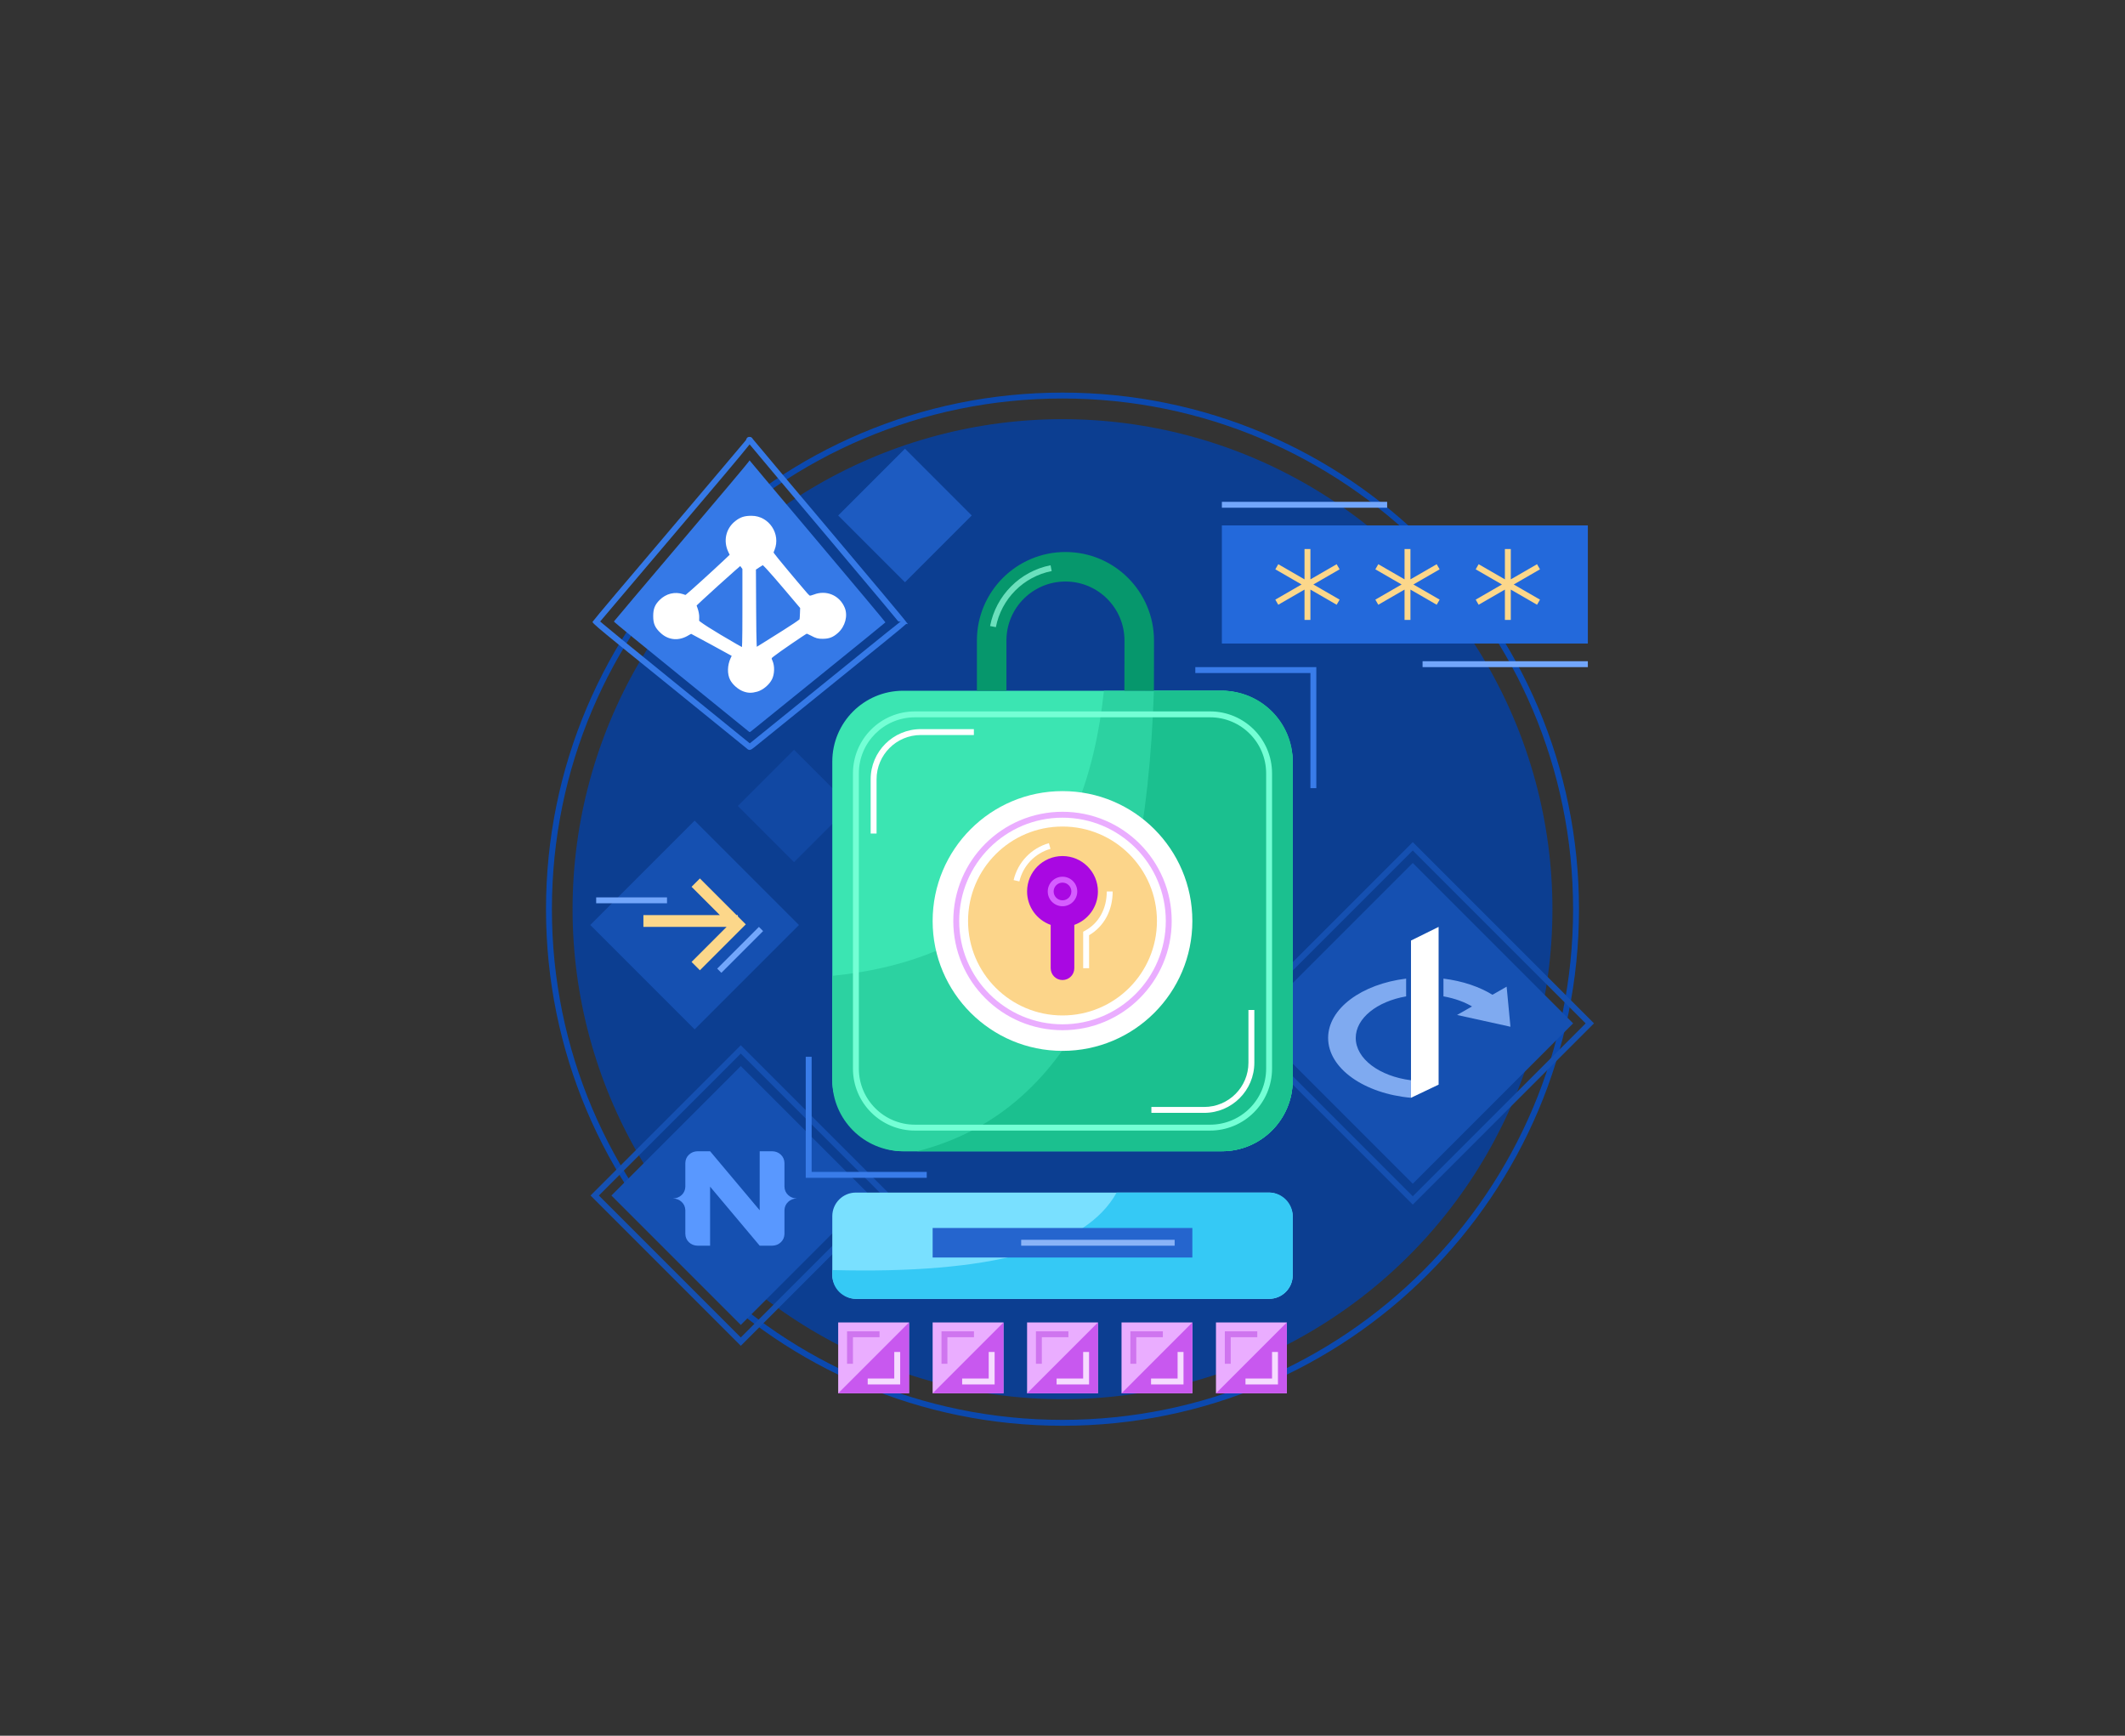 <?xml version="1.0" encoding="UTF-8" standalone="no"?>
<svg width="360px" height="294px" viewBox="0 0 360 294" version="1.1" xmlns="http://www.w3.org/2000/svg" xmlns:xlink="http://www.w3.org/1999/xlink">
    <rect x="0" y="0" width="360" height="294" fill="#333333" stroke="none"/>
    <!-- Generator: Sketch 50.2 (55047) - http://www.bohemiancoding.com/sketch -->
    <title>7_1_nativescript_enterprise_auth</title>
    <desc>Created with Sketch.</desc>
    <defs></defs>
    <g id="illustrations" stroke="none" stroke-width="1" fill="none" fill-rule="evenodd">
        <g id="nativescript_enterprise_auth">
            <g id="nativescript_enterprise_auth_image" transform="translate(92, 66)">
                <g id="circle_bg">
                    <circle id="circle_2" fill="#0C3E91" cx="88" cy="88" r="83"></circle>
                    <path d="M88,175.5 C39.675,175.5 0.5,136.325 0.5,88 C0.5,39.675 39.675,0.5 88,0.5 C136.325,0.5 175.5,39.675 175.5,88 C175.5,136.325 136.325,175.5 88,175.5 Z M88,174.5 C135.773,174.5 174.5,135.773 174.5,88 C174.5,40.227 135.773,1.5 88,1.5 C40.227,1.5 1.5,40.227 1.5,88 C1.5,135.773 40.227,174.5 88,174.5 Z" id="circle_1" fill="#0B49AF" fill-rule="nonzero"></path>
                    <rect id="rectangle" fill="#1550B1" transform="translate(25.678, 90.678) rotate(-315) translate(-25.678, -90.678) " x="13.178" y="78.178" width="25" height="25"></rect>
                    <rect id="rectangle" fill="#1D5BC1" transform="translate(61.314, 21.314) rotate(-315) translate(-61.314, -21.314) " x="53.314" y="13.314" width="16" height="16"></rect>
                    <rect id="rectangle" fill="#1148A3" transform="translate(42.517, 70.517) rotate(-315) translate(-42.517, -70.517) " x="35.787" y="63.787" width="13.458" height="13.458"></rect>
                    <path d="M126.629,128.049 L168.049,128.049 L168.049,86.629 L126.629,86.629 L126.629,128.049 Z M169.049,85.629 L169.049,129.049 L125.629,129.049 L125.629,85.629 L169.049,85.629 Z" id="rectangle" fill="#1550B1" fill-rule="nonzero" transform="translate(147.339, 107.339) rotate(-315) translate(-147.339, -107.339) "></path>
                    <rect id="rectangle" fill="#1550B1" transform="translate(147.339, 107.339) rotate(-315) translate(-147.339, -107.339) " x="128.129" y="88.129" width="38.42" height="38.42"></rect>
                    <path d="M16.5,119.5 L16.5,153.5 L50.5,153.5 L50.5,119.5 L16.5,119.5 Z M51.5,118.5 L51.5,154.5 L15.5,154.5 L15.5,118.5 L51.5,118.5 Z" id="rectangle" fill="#1550B1" fill-rule="nonzero" transform="translate(33.5, 136.5) rotate(-315) translate(-33.5, -136.5) "></path>
                    <rect id="rectangle" fill="#1550B1" transform="translate(33.5, 136.5) rotate(-315) translate(-33.5, -136.5) " x="18" y="121" width="31" height="31"></rect>
                </g>
                <g id="logo" transform="translate(8, 8)" fill-rule="nonzero">
                    <path d="M14.312,16.355 C10.966,20.292 7.711,24.132 5.196,27.108 C3.842,28.711 1.869,31.06 1.518,31.457 C1.699,31.292 1.691,31.298 1.403,31.029 C1.44,31.064 1.5,31.117 1.58,31.187 C1.744,31.329 1.991,31.538 2.316,31.81 C2.95,32.34 3.877,33.105 5.058,34.073 C7.356,35.956 10.551,38.553 14.12,41.44 C20.89,46.917 26.058,51.108 27.024,51.908 C27.063,51.878 27.11,51.84 27.166,51.795 C27.415,51.586 32.607,47.388 40.158,41.288 C43.321,38.733 51.056,32.444 52.343,31.462 C52.177,31.257 51.934,30.961 51.617,30.578 C50.975,29.801 50.039,28.678 48.866,27.277 C46.479,24.424 43.241,20.573 39.785,16.478 C33.568,9.112 28.183,2.709 26.994,1.271 C25.732,2.874 21.141,8.319 14.312,16.355 Z M52.526,31.334 L52.585,31.214 C52.385,31.512 51.89,30.877 52.346,31.46 C52.466,31.369 52.529,31.324 52.526,31.334 Z M1.518,31.457 C1.481,31.5 1.462,31.52 1.464,31.515 C1.516,31.384 1.589,31.347 1.631,31.326 L1.518,31.457 Z M27.317,0.859 C27.331,0.835 27.34,0.811 27.346,0.788 C27.344,0.796 27.335,0.812 27.32,0.836 L27.317,0.859 Z M40.786,42.066 C33.272,48.136 28.049,52.36 27.801,52.567 C27.153,53.093 26.908,53.177 26.481,52.754 C26.406,52.68 20.469,47.862 13.491,42.218 C-1.351,30.21 0.35,31.604 0.536,31.141 C0.601,30.979 5.938,24.664 13.55,15.707 C19.398,8.826 26.381,0.526 26.376,0.543 C26.454,0.235 26.617,0 26.972,0 C27.274,0 27.374,0.105 27.59,0.426 C27.642,0.509 34.053,8.136 40.549,15.833 C44.006,19.929 47.245,23.781 49.633,26.635 C50.807,28.038 51.744,29.162 52.388,29.941 C52.716,30.338 52.967,30.643 53.136,30.852 C53.223,30.96 53.289,31.042 53.333,31.1 C54.189,32.205 53.642,31.435 53.415,31.772 C52.847,32.31 49.6,34.946 40.786,42.066 Z" id="bg_stroke" fill="#3579E7"></path>
                    <path d="M26.975,4 C27.025,4 27.074,4.061 27.147,4.171 C27.209,4.268 32.381,10.425 38.647,17.849 C44.913,25.273 50.024,31.381 50,31.417 C49.988,31.454 44.999,35.513 38.918,40.426 C32.836,45.339 27.663,49.52 27.43,49.715 C27.025,50.045 27,50.057 26.853,49.911 C26.767,49.825 21.582,45.619 15.328,40.56 C9.074,35.501 3.976,31.332 4,31.271 C4.025,31.21 9.16,25.127 15.439,17.739 C21.717,10.351 26.853,4.244 26.877,4.146 C26.902,4.049 26.939,4 26.975,4 Z" id="bg" fill="#3579E7"></path>
                    <path d="M26.12,42.589 C25.408,42.333 24.55,41.601 24.194,40.918 C23.752,40.076 23.789,38.759 24.28,37.709 C24.66,36.929 24.66,36.904 24.415,36.721 C24.28,36.624 22.648,35.721 20.808,34.733 C18.968,33.745 17.361,32.879 17.251,32.818 C17.104,32.732 16.858,32.818 16.417,33.098 C14.982,34.001 13.485,33.903 12.307,32.818 C11.461,32.037 11.216,31.488 11.216,30.366 C11.216,29.28 11.436,28.719 12.136,28.024 C13.08,27.084 14.344,26.767 15.558,27.17 C16.221,27.389 16.233,27.389 16.65,27.072 C17.141,26.706 21.078,23.132 22.98,21.339 L24.292,20.094 L23.9,19.277 C23.102,17.63 23.507,15.8 24.905,14.702 C25.666,14.105 26.23,13.922 27.322,13.922 C29.873,13.922 31.652,16.581 30.695,18.96 C30.438,19.618 30.438,19.631 30.683,20.033 C30.892,20.387 34.437,24.644 36.313,26.816 C36.645,27.194 37.013,27.499 37.135,27.499 C37.258,27.499 37.675,27.377 38.068,27.231 C39.895,26.511 41.821,27.316 42.582,29.121 C43.072,30.28 42.643,31.842 41.6,32.781 C40.864,33.44 40.325,33.647 39.343,33.647 C38.656,33.647 38.399,33.574 37.675,33.184 C37.135,32.891 36.718,32.744 36.547,32.793 C36.252,32.866 31.726,35.953 30.72,36.758 C30.107,37.258 30.057,37.441 30.376,38.185 C30.683,38.917 30.646,40.064 30.303,40.784 C29.923,41.577 28.978,42.369 28.156,42.613 C27.322,42.845 26.819,42.845 26.12,42.589 Z M26.328,29.146 L26.328,22.192 L25.936,21.656 C25.715,21.363 25.506,21.119 25.47,21.119 C25.31,21.119 17.386,28.28 17.386,28.426 C17.386,28.463 17.509,28.829 17.656,29.219 C17.803,29.622 17.913,30.195 17.901,30.524 C17.889,30.854 17.889,31.22 17.889,31.342 C17.901,31.622 20.551,33.306 24.525,35.587 C25.617,36.221 25.997,36.38 26.132,36.27 C26.292,36.136 26.328,34.782 26.328,29.146 Z M29.689,35.294 C34.94,32.013 35.921,31.354 35.982,31.11 C36.019,30.963 36.068,30.39 36.08,29.817 L36.117,28.792 L33.443,25.633 C30.573,22.253 29.518,21.107 29.272,21.107 C29.186,21.107 28.757,21.351 28.316,21.643 L27.506,22.18 L27.543,29.121 C27.58,35.343 27.629,36.392 27.862,36.392 C27.886,36.404 28.72,35.904 29.689,35.294 Z M26.12,42.589 C25.408,42.333 24.55,41.601 24.194,40.918 C23.752,40.076 23.789,38.759 24.28,37.709 C24.66,36.929 24.66,36.904 24.415,36.721 C24.28,36.624 22.648,35.721 20.808,34.733 C18.968,33.745 17.361,32.879 17.251,32.818 C17.104,32.732 16.858,32.818 16.417,33.098 C14.982,34.001 13.485,33.903 12.307,32.818 C11.461,32.037 11.216,31.488 11.216,30.366 C11.216,29.28 11.436,28.719 12.136,28.024 C13.08,27.084 14.344,26.767 15.558,27.17 C16.221,27.389 16.233,27.389 16.65,27.072 C17.141,26.706 21.078,23.132 22.98,21.339 L24.292,20.094 L23.9,19.277 C23.102,17.63 23.507,15.8 24.905,14.702 C25.666,14.105 26.23,13.922 27.322,13.922 C29.873,13.922 31.652,16.581 30.695,18.96 C30.438,19.618 30.438,19.631 30.683,20.033 C30.892,20.387 34.437,24.644 36.313,26.816 C36.645,27.194 37.013,27.499 37.135,27.499 C37.258,27.499 37.675,27.377 38.068,27.231 C39.895,26.511 41.821,27.316 42.582,29.121 C43.072,30.28 42.643,31.842 41.6,32.781 C40.864,33.44 40.325,33.647 39.343,33.647 C38.656,33.647 38.399,33.574 37.675,33.184 C37.135,32.891 36.718,32.744 36.547,32.793 C36.252,32.866 31.726,35.953 30.72,36.758 C30.107,37.258 30.057,37.441 30.376,38.185 C30.683,38.917 30.646,40.064 30.303,40.784 C29.923,41.577 28.978,42.369 28.156,42.613 C27.322,42.845 26.819,42.845 26.12,42.589 Z M26.328,29.146 L26.328,22.192 L25.936,21.656 C25.715,21.363 25.506,21.119 25.47,21.119 C25.31,21.119 17.386,28.28 17.386,28.426 C17.386,28.463 17.509,28.829 17.656,29.219 C17.803,29.622 17.913,30.195 17.901,30.524 C17.889,30.854 17.889,31.22 17.889,31.342 C17.901,31.622 20.551,33.306 24.525,35.587 C25.617,36.221 25.997,36.38 26.132,36.27 C26.292,36.136 26.328,34.782 26.328,29.146 Z M29.689,35.294 C34.94,32.013 35.921,31.354 35.982,31.11 C36.019,30.963 36.068,30.39 36.08,29.817 L36.117,28.792 L33.443,25.633 C30.573,22.253 29.518,21.107 29.272,21.107 C29.186,21.107 28.757,21.351 28.316,21.643 L27.506,22.18 L27.543,29.121 C27.58,35.343 27.629,36.392 27.862,36.392 C27.886,36.404 28.72,35.904 29.689,35.294 Z" id="path923" fill="#FFFFFF"></path>
                    <path d="M26.308,42.066 C26.888,42.278 27.272,42.282 27.998,42.08 C28.677,41.879 29.493,41.187 29.801,40.544 C30.078,39.963 30.107,38.982 29.865,38.404 C29.45,37.436 29.56,36.986 30.372,36.324 C31.471,35.444 36.009,32.354 36.395,32.258 C36.764,32.153 37.259,32.325 37.939,32.694 C38.588,33.044 38.756,33.091 39.343,33.091 C40.187,33.091 40.595,32.935 41.228,32.368 C42.107,31.577 42.462,30.263 42.069,29.337 C41.427,27.811 39.819,27.138 38.262,27.752 C37.793,27.926 37.349,28.055 37.135,28.055 C36.776,28.055 36.349,27.7 35.893,27.179 C33.884,24.856 30.431,20.701 30.208,20.323 C29.86,19.751 29.862,19.563 30.179,18.752 C30.99,16.737 29.478,14.478 27.322,14.478 C26.352,14.478 25.909,14.621 25.249,15.14 C24.057,16.075 23.716,17.622 24.401,19.036 L24.793,19.853 C24.898,20.071 24.85,20.332 24.675,20.498 L23.361,21.743 C21.376,23.615 17.484,27.144 16.986,27.515 C16.41,27.953 16.208,27.971 15.383,27.697 C14.372,27.362 13.327,27.623 12.528,28.418 C11.936,29.006 11.772,29.425 11.772,30.366 C11.772,31.331 11.951,31.732 12.684,32.409 C13.671,33.319 14.891,33.401 16.119,32.629 C16.743,32.232 17.126,32.102 17.52,32.331 C17.651,32.404 19.449,33.372 21.071,34.243 C22.894,35.222 24.567,36.145 24.747,36.276 C25.304,36.691 25.27,36.947 24.783,37.945 C24.362,38.846 24.331,39.982 24.687,40.661 C24.973,41.211 25.718,41.853 26.308,42.066 Z M23.702,41.176 C23.174,40.172 23.215,38.673 23.78,37.466 C23.861,37.299 23.918,37.178 23.958,37.093 C23.509,36.833 22.022,36.016 20.545,35.223 C19.103,34.449 17.533,33.603 17.087,33.361 C17.003,33.395 16.879,33.463 16.713,33.569 C15.067,34.604 13.295,34.484 11.93,33.226 C10.97,32.341 10.66,31.644 10.66,30.366 C10.66,29.136 10.936,28.432 11.744,27.629 C12.836,26.543 14.318,26.173 15.733,26.642 C16.235,26.808 16.057,26.824 16.317,26.626 C16.769,26.29 20.654,22.768 22.597,20.935 L23.615,19.97 L23.399,19.519 C22.489,17.64 22.955,15.527 24.562,14.265 C25.424,13.587 26.11,13.366 27.322,13.366 C30.268,13.366 32.315,16.424 31.213,19.162 C31.013,19.673 31.015,19.51 31.162,19.751 C31.336,20.046 34.815,24.232 36.732,26.449 C36.874,26.612 37.028,26.764 37.158,26.871 C37.163,26.943 37.541,26.833 37.864,26.713 C39.973,25.883 42.217,26.822 43.094,28.905 C43.679,30.286 43.189,32.098 41.971,33.195 C41.133,33.945 40.462,34.203 39.343,34.203 C38.562,34.203 38.215,34.107 37.41,33.672 C37.004,33.452 36.67,33.336 36.681,33.333 C36.504,33.377 32.01,36.437 31.071,37.189 C30.648,37.534 30.668,37.453 30.889,37.97 C31.256,38.846 31.217,40.158 30.804,41.024 C30.359,41.952 29.294,42.856 28.305,43.149 C27.356,43.413 26.737,43.407 25.93,43.112 C25.079,42.805 24.117,41.974 23.702,41.176 Z M17.115,33.348 C17.12,33.348 17.122,33.348 17.123,33.347 C17.122,33.347 17.12,33.348 17.115,33.348 Z M17.01,33.319 C16.993,33.31 16.98,33.303 16.972,33.299 C16.989,33.309 17.005,33.316 17.019,33.323 L17.01,33.319 Z M26.483,36.701 C26.044,37.059 25.705,36.915 24.248,36.069 C19.471,33.327 17.36,31.979 17.333,31.342 C17.333,31.085 17.334,30.875 17.341,30.639 C17.343,30.571 17.343,30.571 17.345,30.504 C17.355,30.257 17.259,29.754 17.135,29.415 C16.94,28.897 16.83,28.572 16.83,28.426 C16.83,27.96 25.014,20.563 25.47,20.563 C25.762,20.629 25.762,20.629 25.825,20.685 C25.878,20.728 25.878,20.728 25.915,20.763 C25.956,20.803 26.002,20.853 26.054,20.914 C26.148,21.023 26.263,21.166 26.385,21.327 L26.777,21.864 C26.847,21.959 26.884,22.074 26.884,22.192 L26.884,29.146 C26.884,35.929 26.872,36.374 26.483,36.701 Z M26.035,35.744 C26.042,35.746 26.046,35.747 26.049,35.747 C26.048,35.747 26.047,35.747 26.046,35.747 L26.035,35.744 Z M25.734,34.756 C25.762,33.752 25.772,32.119 25.772,29.146 L25.772,22.374 L25.492,21.991 C25.463,21.952 25.433,21.914 25.405,21.877 C25.185,22.064 24.88,22.329 24.507,22.657 C23.764,23.311 22.769,24.201 21.741,25.13 C20.71,26.061 19.727,26.959 19.005,27.63 C18.624,27.984 18.321,28.269 18.113,28.47 C18.046,28.535 17.989,28.59 17.944,28.636 C17.999,28.565 17.942,28.585 17.942,28.426 C17.942,28.348 17.985,28.49 17.992,28.511 C18.042,28.659 18.108,28.843 18.178,29.028 C18.35,29.499 18.472,30.141 18.457,30.545 C18.455,30.607 18.455,30.607 18.453,30.67 C18.448,30.836 18.446,30.991 18.445,31.151 C18.508,31.206 18.595,31.275 18.704,31.357 C19.002,31.579 19.446,31.879 20.02,32.245 C21.18,32.986 22.835,33.975 24.804,35.106 C25.197,35.334 25.487,35.494 25.698,35.599 C25.712,35.39 25.724,35.112 25.734,34.756 Z M17.944,28.636 C17.917,28.662 17.895,28.685 17.876,28.705 C17.932,28.647 17.96,28.62 17.972,28.603 L17.944,28.636 Z M25.611,21.701 C25.623,21.696 25.643,21.678 25.696,21.637 C25.682,21.648 25.666,21.66 25.649,21.674 L25.611,21.701 Z M25.153,21.575 C25.148,21.569 25.143,21.564 25.139,21.56 C25.14,21.561 25.142,21.563 25.143,21.564 L25.153,21.575 Z M28.708,36.553 C28.536,36.656 28.396,36.738 28.295,36.795 C28.239,36.827 28.195,36.851 28.159,36.869 C28.128,36.885 28.128,36.885 28.086,36.903 C28.065,36.932 28.06,36.939 27.862,36.918 C27.199,36.948 27.141,36.647 27.073,35.114 C27.029,34.123 27.006,32.472 26.987,29.124 L26.95,22.183 C26.949,21.996 27.042,21.82 27.199,21.717 L28.008,21.18 C28.618,20.776 29.018,20.551 29.272,20.551 C29.802,20.551 30.499,21.307 33.868,25.273 L36.542,28.433 C36.631,28.538 36.678,28.674 36.673,28.812 L36.636,29.829 C36.624,30.41 36.575,31.034 36.522,31.245 C36.398,31.736 35.885,32.077 29.985,35.765 C29.514,36.062 29.057,36.344 28.708,36.553 Z M28.01,35.836 C28.035,35.853 28.066,35.873 28.109,35.894 C28.09,35.884 28.07,35.876 28.049,35.869 L28.01,35.836 Z M29.393,34.823 C32.163,33.093 33.612,32.174 34.474,31.6 C34.908,31.311 35.193,31.109 35.362,30.972 C35.442,30.908 35.466,30.881 35.443,30.974 C35.469,30.87 35.514,30.303 35.525,29.797 L35.554,28.987 L33.019,25.993 C31.546,24.259 30.594,23.163 29.964,22.479 C29.65,22.138 29.416,21.899 29.252,21.752 C29.245,21.746 29.238,21.739 29.231,21.733 C29.22,21.739 29.21,21.745 29.2,21.75 C29.037,21.842 28.83,21.97 28.623,22.107 L28.064,22.478 L28.099,29.118 C28.119,32.449 28.141,34.094 28.184,35.065 C28.192,35.254 28.202,35.416 28.212,35.554 C28.543,35.354 28.962,35.095 29.393,34.823 Z M26.308,42.066 C26.888,42.278 27.272,42.282 27.998,42.08 C28.677,41.879 29.493,41.187 29.801,40.544 C30.078,39.963 30.107,38.982 29.865,38.404 C29.45,37.436 29.56,36.986 30.372,36.324 C31.471,35.444 36.009,32.354 36.395,32.258 C36.764,32.153 37.259,32.325 37.939,32.694 C38.588,33.044 38.756,33.091 39.343,33.091 C40.187,33.091 40.595,32.935 41.228,32.368 C42.107,31.577 42.462,30.263 42.069,29.337 C41.427,27.811 39.819,27.138 38.262,27.752 C37.793,27.926 37.349,28.055 37.135,28.055 C36.776,28.055 36.349,27.7 35.893,27.179 C33.884,24.856 30.431,20.701 30.208,20.323 C29.86,19.751 29.862,19.563 30.179,18.752 C30.99,16.737 29.478,14.478 27.322,14.478 C26.352,14.478 25.909,14.621 25.249,15.14 C24.057,16.075 23.716,17.622 24.401,19.036 L24.793,19.853 C24.898,20.071 24.85,20.332 24.675,20.498 L23.361,21.743 C21.376,23.615 17.484,27.144 16.986,27.515 C16.41,27.953 16.208,27.971 15.383,27.697 C14.372,27.362 13.327,27.623 12.528,28.418 C11.936,29.006 11.772,29.425 11.772,30.366 C11.772,31.331 11.951,31.732 12.684,32.409 C13.671,33.319 14.891,33.401 16.119,32.629 C16.743,32.232 17.126,32.102 17.52,32.331 C17.651,32.404 19.449,33.372 21.071,34.243 C22.894,35.222 24.567,36.145 24.747,36.276 C25.304,36.691 25.27,36.947 24.783,37.945 C24.362,38.846 24.331,39.982 24.687,40.661 C24.973,41.211 25.718,41.853 26.308,42.066 Z M23.702,41.176 C23.174,40.172 23.215,38.673 23.78,37.466 C23.861,37.299 23.918,37.178 23.958,37.093 C23.509,36.833 22.022,36.016 20.545,35.223 C19.103,34.449 17.533,33.603 17.087,33.361 C17.003,33.395 16.879,33.463 16.713,33.569 C15.067,34.604 13.295,34.484 11.93,33.226 C10.97,32.341 10.66,31.644 10.66,30.366 C10.66,29.136 10.936,28.432 11.744,27.629 C12.836,26.543 14.318,26.173 15.733,26.642 C16.235,26.808 16.057,26.824 16.317,26.626 C16.769,26.29 20.654,22.768 22.597,20.935 L23.615,19.97 L23.399,19.519 C22.489,17.64 22.955,15.527 24.562,14.265 C25.424,13.587 26.11,13.366 27.322,13.366 C30.268,13.366 32.315,16.424 31.213,19.162 C31.013,19.673 31.015,19.51 31.162,19.751 C31.336,20.046 34.815,24.232 36.732,26.449 C36.874,26.612 37.028,26.764 37.158,26.871 C37.163,26.943 37.541,26.833 37.864,26.713 C39.973,25.883 42.217,26.822 43.094,28.905 C43.679,30.286 43.189,32.098 41.971,33.195 C41.133,33.945 40.462,34.203 39.343,34.203 C38.562,34.203 38.215,34.107 37.41,33.672 C37.004,33.452 36.67,33.336 36.681,33.333 C36.504,33.377 32.01,36.437 31.071,37.189 C30.648,37.534 30.668,37.453 30.889,37.97 C31.256,38.846 31.217,40.158 30.804,41.024 C30.359,41.952 29.294,42.856 28.305,43.149 C27.356,43.413 26.737,43.407 25.93,43.112 C25.079,42.805 24.117,41.974 23.702,41.176 Z M17.115,33.348 C17.12,33.348 17.122,33.348 17.123,33.347 C17.122,33.347 17.12,33.348 17.115,33.348 Z M17.01,33.319 C16.993,33.31 16.98,33.303 16.972,33.299 C16.989,33.309 17.005,33.316 17.019,33.323 L17.01,33.319 Z M26.483,36.701 C26.044,37.059 25.705,36.915 24.248,36.069 C19.471,33.327 17.36,31.979 17.333,31.342 C17.333,31.085 17.334,30.875 17.341,30.639 C17.343,30.571 17.343,30.571 17.345,30.504 C17.355,30.257 17.259,29.754 17.135,29.415 C16.94,28.897 16.83,28.572 16.83,28.426 C16.83,27.96 25.014,20.563 25.47,20.563 C25.762,20.629 25.762,20.629 25.825,20.685 C25.878,20.728 25.878,20.728 25.915,20.763 C25.956,20.803 26.002,20.853 26.054,20.914 C26.148,21.023 26.263,21.166 26.385,21.327 L26.777,21.864 C26.847,21.959 26.884,22.074 26.884,22.192 L26.884,29.146 C26.884,35.929 26.872,36.374 26.483,36.701 Z M26.035,35.744 C26.042,35.746 26.046,35.747 26.049,35.747 C26.048,35.747 26.047,35.747 26.046,35.747 L26.035,35.744 Z M25.734,34.756 C25.762,33.752 25.772,32.119 25.772,29.146 L25.772,22.374 L25.492,21.991 C25.463,21.952 25.433,21.914 25.405,21.877 C25.185,22.064 24.88,22.329 24.507,22.657 C23.764,23.311 22.769,24.201 21.741,25.13 C20.71,26.061 19.727,26.959 19.005,27.63 C18.624,27.984 18.321,28.269 18.113,28.47 C18.046,28.535 17.989,28.59 17.944,28.636 C17.999,28.565 17.942,28.585 17.942,28.426 C17.942,28.348 17.985,28.49 17.992,28.511 C18.042,28.659 18.108,28.843 18.178,29.028 C18.35,29.499 18.472,30.141 18.457,30.545 C18.455,30.607 18.455,30.607 18.453,30.67 C18.448,30.836 18.446,30.991 18.445,31.151 C18.508,31.206 18.595,31.275 18.704,31.357 C19.002,31.579 19.446,31.879 20.02,32.245 C21.18,32.986 22.835,33.975 24.804,35.106 C25.197,35.334 25.487,35.494 25.698,35.599 C25.712,35.39 25.724,35.112 25.734,34.756 Z M17.944,28.636 C17.917,28.662 17.895,28.685 17.876,28.705 C17.932,28.647 17.96,28.62 17.972,28.603 L17.944,28.636 Z M25.611,21.701 C25.623,21.696 25.643,21.678 25.696,21.637 C25.682,21.648 25.666,21.66 25.649,21.674 L25.611,21.701 Z M25.153,21.575 C25.148,21.569 25.143,21.564 25.139,21.56 C25.14,21.561 25.142,21.563 25.143,21.564 L25.153,21.575 Z M28.708,36.553 C28.536,36.656 28.396,36.738 28.295,36.795 C28.239,36.827 28.195,36.851 28.159,36.869 C28.128,36.885 28.128,36.885 28.086,36.903 C28.065,36.932 28.06,36.939 27.862,36.918 C27.199,36.948 27.141,36.647 27.073,35.114 C27.029,34.123 27.006,32.472 26.987,29.124 L26.95,22.183 C26.949,21.996 27.042,21.82 27.199,21.717 L28.008,21.18 C28.618,20.776 29.018,20.551 29.272,20.551 C29.802,20.551 30.499,21.307 33.868,25.273 L36.542,28.433 C36.631,28.538 36.678,28.674 36.673,28.812 L36.636,29.829 C36.624,30.41 36.575,31.034 36.522,31.245 C36.398,31.736 35.885,32.077 29.985,35.765 C29.514,36.062 29.057,36.344 28.708,36.553 Z M28.01,35.836 C28.035,35.853 28.066,35.873 28.109,35.894 C28.09,35.884 28.07,35.876 28.049,35.869 L28.01,35.836 Z M29.393,34.823 C32.163,33.093 33.612,32.174 34.474,31.6 C34.908,31.311 35.193,31.109 35.362,30.972 C35.442,30.908 35.466,30.881 35.443,30.974 C35.469,30.87 35.514,30.303 35.525,29.797 L35.554,28.987 L33.019,25.993 C31.546,24.259 30.594,23.163 29.964,22.479 C29.65,22.138 29.416,21.899 29.252,21.752 C29.245,21.746 29.238,21.739 29.231,21.733 C29.22,21.739 29.21,21.745 29.2,21.75 C29.037,21.842 28.83,21.97 28.623,22.107 L28.064,22.478 L28.099,29.118 C28.119,32.449 28.141,34.094 28.184,35.065 C28.192,35.254 28.202,35.416 28.212,35.554 C28.543,35.354 28.962,35.095 29.393,34.823 Z" id="path923" fill="#FFFFFF"></path>
                </g>
                <g id="logo" transform="translate(133, 91)">
                    <polygon id="Fill-10" fill="#FFFFFF" points="14.038 2.313 14.038 25.978 14.038 28.946 18.717 26.717 18.717 0"></polygon>
                    <polyline id="Fill-11" fill="#7FAAF0" points="30.243 10.125 30.889 16.911 21.84 14.919"></polyline>
                    <path d="M4.679,18.809 C4.679,15.455 8.292,12.629 13.216,11.767 L13.216,8.76 C5.684,9.681 0,13.83 0,18.809 C0,23.969 6.101,28.236 14.038,28.946 L14.038,25.978 C8.698,25.3 4.679,22.348 4.679,18.809 M19.538,8.761 L19.538,11.767 C21.498,12.11 23.25,12.762 24.649,13.637 L27.958,11.568 C25.703,10.158 22.793,9.159 19.538,8.761" id="Fill-12" fill="#7FAAF0"></path>
                </g>
                <path d="M40.897,135.001 L40.897,130.999 C40.884,130.432 40.68,129.96 40.284,129.583 C39.889,129.206 39.393,129.012 38.799,129 L36.701,129 L36.701,138.999 L28.299,129 L26.201,129 C25.606,129.012 25.111,129.206 24.716,129.583 C24.32,129.96 24.116,130.432 24.103,130.998 L24.103,135.001 C24.087,135.568 23.881,136.039 23.485,136.414 C23.09,136.789 22.595,136.984 22,137 C22.595,137.016 23.09,137.211 23.485,137.586 C23.881,137.961 24.087,138.432 24.103,138.999 L24.103,143.001 C24.116,143.567 24.32,144.04 24.716,144.416 C25.111,144.793 25.606,144.988 26.201,145 L28.299,145 L28.299,135.001 L36.701,145 L38.799,145 C39.393,144.988 39.889,144.794 40.284,144.417 C40.68,144.04 40.884,143.568 40.897,143.002 L40.897,138.999 C40.913,138.432 41.119,137.961 41.515,137.586 C41.91,137.211 42.405,137.016 43,137 C42.405,136.984 41.91,136.789 41.515,136.414 C41.119,136.039 40.913,135.568 40.897,135.001 Z" id="logo" fill="#5998FF"></path>
                <g id="bottom_2" transform="translate(50, 158)">
                    <g id="element" transform="translate(64, 0)">
                        <rect id="bg_2" fill="#EAADFF" x="0" y="0" width="12" height="12"></rect>
                        <polygon id="bg_2" fill="#CF75EF" fill-rule="nonzero" points="2.5 2.5 2.5 7 1.5 7 1.5 1.5 7 1.5 7 2.5"></polygon>
                        <polygon id="bg_1" fill="#C858EF" transform="translate(6, 6) scale(-1, 1) translate(-6, -6) " points="0 0 12 12 0 12"></polygon>
                        <polygon id="bg_1" fill="#F6DBFF" fill-rule="nonzero" transform="translate(7.75, 7.75) rotate(-180) translate(-7.75, -7.75) " points="6 6 6 10.5 5 10.5 5 5 10.5 5 10.5 6"></polygon>
                    </g>
                    <g id="element" transform="translate(48, 0)">
                        <rect id="bg_2" fill="#EAADFF" x="0" y="0" width="12" height="12"></rect>
                        <polygon id="bg_2" fill="#CF75EF" fill-rule="nonzero" points="2.5 2.5 2.5 7 1.5 7 1.5 1.5 7 1.5 7 2.5"></polygon>
                        <polygon id="bg_1" fill="#C858EF" transform="translate(6, 6) scale(-1, 1) translate(-6, -6) " points="0 0 12 12 0 12"></polygon>
                        <polygon id="bg_1" fill="#F6DBFF" fill-rule="nonzero" transform="translate(7.75, 7.75) rotate(-180) translate(-7.75, -7.75) " points="6 6 6 10.5 5 10.5 5 5 10.5 5 10.5 6"></polygon>
                    </g>
                    <g id="element" transform="translate(32, 0)">
                        <rect id="bg_2" fill="#EAADFF" x="0" y="0" width="12" height="12"></rect>
                        <polygon id="bg_2" fill="#CF75EF" fill-rule="nonzero" points="2.5 2.5 2.5 7 1.5 7 1.5 1.5 7 1.5 7 2.5"></polygon>
                        <polygon id="bg_1" fill="#C858EF" transform="translate(6, 6) scale(-1, 1) translate(-6, -6) " points="0 0 12 12 0 12"></polygon>
                        <polygon id="bg_1" fill="#F6DBFF" fill-rule="nonzero" transform="translate(7.75, 7.75) rotate(-180) translate(-7.75, -7.75) " points="6 6 6 10.5 5 10.5 5 5 10.5 5 10.5 6"></polygon>
                    </g>
                    <g id="element" transform="translate(16, 0)">
                        <rect id="bg_2" fill="#EAADFF" x="0" y="0" width="12" height="12"></rect>
                        <polygon id="bg_2" fill="#CF75EF" fill-rule="nonzero" points="2.5 2.5 2.5 7 1.5 7 1.5 1.5 7 1.5 7 2.5"></polygon>
                        <polygon id="bg_1" fill="#C858EF" transform="translate(6, 6) scale(-1, 1) translate(-6, -6) " points="0 0 12 12 0 12"></polygon>
                        <polygon id="bg_1" fill="#F6DBFF" fill-rule="nonzero" transform="translate(7.75, 7.75) rotate(-180) translate(-7.75, -7.75) " points="6 6 6 10.5 5 10.5 5 5 10.5 5 10.5 6"></polygon>
                    </g>
                    <g id="element">
                        <rect id="bg_2" fill="#EAADFF" x="0" y="0" width="12" height="12"></rect>
                        <polygon id="bg_2" fill="#CF75EF" fill-rule="nonzero" points="2.5 2.5 2.5 7 1.5 7 1.5 1.5 7 1.5 7 2.5"></polygon>
                        <polygon id="bg_1" fill="#C858EF" transform="translate(6, 6) scale(-1, 1) translate(-6, -6) " points="0 0 12 12 0 12"></polygon>
                        <polygon id="bg_1" fill="#F6DBFF" fill-rule="nonzero" transform="translate(7.75, 7.75) rotate(-180) translate(-7.75, -7.75) " points="6 6 6 10.5 5 10.5 5 5 10.5 5 10.5 6"></polygon>
                    </g>
                </g>
                <g id="bottom_1" transform="translate(49, 136)">
                    <rect id="bg_2" fill="#79E0FF" x="0" y="0" width="78" height="18" rx="4"></rect>
                    <path d="M48.172,0 L74,0 C76.209,7.44262609e-15 78,1.791 78,4 L78,14 C78,16.209 76.209,18 74,18 L4,18 C1.791,18 1.25159629e-15,16.209 0,14 C0,13.709 0,13.417 0,13.125 C26.883,13.834 42.94,9.458 48.172,0 Z" id="bg_1" fill="#35C9F5"></path>
                    <rect id="element" fill="#2565CE" x="17" y="6" width="44" height="5"></rect>
                    <rect id="line" fill="#8AB3F7" x="32" y="8" width="26" height="1"></rect>
                </g>
                <g id="lock" transform="translate(45, 27)">
                    <polygon id="corner" fill="#397CE9" fill-rule="nonzero" points="0.5 105.5 20 105.5 20 106.5 -0.5 106.5 -0.5 86 0.5 86"></polygon>
                    <polygon id="corner" fill="#397CE9" fill-rule="nonzero" transform="translate(75.75, 30.25) rotate(-180) translate(-75.75, -30.25) " points="66.5 39.5 86 39.5 86 40.5 65.5 40.5 65.5 20 66.5 20"></polygon>
                    <g id="bg" transform="translate(4, 24)">
                        <rect id="bg_3" fill="#3BE5B2" x="0" y="0" width="78" height="78" rx="12"></rect>
                        <path d="M46.02,0 L66,0 C72.627,-1.21743675e-15 78,5.373 78,12 L78,66 C78,72.627 72.627,78 66,78 L12,78 C5.373,78 -1.51955064e-13,72.627 -1.52766688e-13,66 C-1.0386703e-13,60.097 -8.65724736e-14,54.194 -6.92779167e-14,48.291 C27.581,45.518 42.921,29.421 46.02,0 Z" id="bg_2" fill="#2CD2A1"></path>
                        <path d="M54.482,2.17070806e-12 L66,-3.91293367e-07 C72.627,-5.01563031e-07 78,5.373 78,12 C78,12 78,12 78,12 L78,66 C78,72.627 72.627,78 66,78 C48.796,78 31.592,78 14.389,78 C39.644,71.598 53.008,45.598 54.482,2.17070806e-12 Z" id="bg_1" fill="#1BC08F"></path>
                        <path d="M14,4.5 C8.753,4.5 4.5,8.753 4.5,14 L4.5,64 C4.5,69.247 8.753,73.5 14,73.5 L64,73.5 C69.247,73.5 73.5,69.247 73.5,64 L73.5,14 C73.5,8.753 69.247,4.5 64,4.5 L14,4.5 Z M14,3.5 L64,3.5 C69.799,3.5 74.5,8.201 74.5,14 L74.5,64 C74.5,69.799 69.799,74.5 64,74.5 L14,74.5 C8.201,74.5 3.5,69.799 3.5,64 L3.5,14 C3.5,8.201 8.201,3.5 14,3.5 Z" id="stroke" fill="#74FFD5" fill-rule="nonzero"></path>
                        <path d="M70.5,54.072 L71.5,54.072 L71.5,63 C71.5,67.694 67.694,71.5 63,71.5 L54.058,71.5 L54.058,70.5 L63,70.5 C67.142,70.5 70.5,67.142 70.5,63 L70.5,54.072 Z M7.5,24.184 L6.5,24.184 L6.5,15 C6.5,10.306 10.306,6.5 15,6.5 L23.985,6.5 L23.985,7.5 L15,7.5 C10.858,7.5 7.5,10.858 7.5,15 L7.5,24.184 Z" id="stroke" fill="#FFFFFF" fill-rule="nonzero"></path>
                    </g>
                    <g id="middle" transform="translate(21, 41)">
                        <circle id="Oval" fill="#FFFFFF" cx="22" cy="22" r="22"></circle>
                        <circle id="Oval" fill="#FCD58A" cx="22" cy="22" r="16"></circle>
                        <path d="M22,40.5 C11.783,40.5 3.5,32.217 3.5,22 C3.5,11.783 11.783,3.5 22,3.5 C32.217,3.5 40.5,11.783 40.5,22 C40.5,32.217 32.217,40.5 22,40.5 Z M22,39.5 C31.665,39.5 39.5,31.665 39.5,22 C39.5,12.335 31.665,4.5 22,4.5 C12.335,4.5 4.5,12.335 4.5,22 C4.5,31.665 12.335,39.5 22,39.5 Z" id="Oval" fill="#EAADFF" fill-rule="nonzero"></path>
                        <path d="M26.504,26.754 L26.504,26.943 C26.504,28.186 26.504,28.857 26.505,30 L25.505,30.001 C25.504,28.857 25.504,28.186 25.504,26.943 L25.504,26.753 C25.504,25.721 25.504,25.075 25.503,24.116 L25.503,23.816 L25.767,23.674 C28.159,22.395 29.5,19.914 29.5,17 L30.5,17 C30.5,20.16 29.07,22.909 26.503,24.408 C26.504,25.215 26.504,25.83 26.504,26.754 Z" id="line" fill="#FFFFFF" fill-rule="nonzero"></path>
                        <path d="M19.694,8.817 L19.965,9.779 C17.344,10.516 15.311,12.64 14.694,15.296 L13.72,15.07 C14.42,12.058 16.722,9.652 19.694,8.817 Z" id="line" fill="#FFFFFF" fill-rule="nonzero"></path>
                        <path d="M20,22.659 C17.67,21.835 16,19.612 16,17 C16,13.686 18.686,11 22,11 C25.314,11 28,13.686 28,17 C28,19.612 26.33,21.835 24,22.659 L24,30 C24,31.105 23.105,32 22,32 C20.895,32 20,31.105 20,30 L20,22.659 Z" id="bg" fill="#A908E2"></path>
                        <path d="M22,19.5 C20.619,19.5 19.5,18.381 19.5,17 C19.5,15.619 20.619,14.5 22,14.5 C23.381,14.5 24.5,15.619 24.5,17 C24.5,18.381 23.381,19.5 22,19.5 Z M22,18.5 C22.828,18.5 23.5,17.828 23.5,17 C23.5,16.172 22.828,15.5 22,15.5 C21.172,15.5 20.5,16.172 20.5,17 C20.5,17.828 21.172,18.5 22,18.5 Z" id="element" fill="#D55EFF" fill-rule="nonzero"></path>
                    </g>
                    <g id="top" transform="translate(28, 0)" fill-rule="nonzero">
                        <path d="M30.488,24.002 L25.488,23.995 L25.5,15.5 C25.5,9.977 21.023,5.5 15.5,5.5 C9.977,5.5 5.5,9.977 5.5,15.5 L5.5,23.999 L0.5,23.999 L0.5,15.5 C0.5,7.216 7.216,0.5 15.5,0.5 C23.784,0.5 30.5,7.216 30.5,15.504 L30.488,24.002 Z" fill="#06976C"></path>
                        <path d="M12.977,2.745 L13.17,3.726 C8.392,4.666 4.632,8.443 3.715,13.228 L2.733,13.039 C3.726,7.855 7.799,3.763 12.977,2.745 Z" fill="#6BE0BD"></path>
                    </g>
                </g>
                <g id="arrow" transform="translate(9, 82)">
                    <path d="M20.95,7 L16.157,2.207 L17.571,0.793 L23.778,7 L24,7 L24,7.222 L25.349,8.571 L17.571,16.349 L16.157,14.935 L22.092,9 L8,9 L8,7 L20.95,7 Z" fill="#FCD78A"></path>
                    <polygon id="line" fill="#72A6FB" fill-rule="nonzero" transform="translate(24.389, 12.889) rotate(-135) translate(-24.389, -12.889) " points="24.889 17.889 23.889 17.889 23.889 7.889 24.889 7.889"></polygon>
                    <rect id="line" fill="#72A6FB" x="0" y="4" width="12" height="1"></rect>
                </g>
                <g id="stars" transform="translate(115, 19)">
                    <rect id="bg" fill="#2369DB" x="0" y="4" width="62" height="20"></rect>
                    <rect id="line" fill="#72A6FB" x="34" y="27" width="28" height="1"></rect>
                    <rect id="line" fill="#72A6FB" x="0" y="0" width="28" height="1"></rect>
                    <path d="M15,13.134 L19.446,10.567 L19.946,11.433 L15.5,14 L19.946,16.567 L19.446,17.433 L15,14.866 L15,20 L14,20 L14,14.866 L9.554,17.433 L9.054,16.567 L13.5,14 L9.054,11.433 L9.554,10.567 L14,13.134 L14,8 L15,8 L15,13.134 Z" id="star" fill="#FCD78A"></path>
                    <path d="M31.946,13.134 L36.392,10.567 L36.892,11.433 L32.446,14 L36.892,16.567 L36.392,17.433 L31.946,14.866 L31.946,20 L30.946,20 L30.946,14.866 L26.5,17.433 L26,16.567 L30.446,14 L26,11.433 L26.5,10.567 L30.946,13.134 L30.946,8 L31.946,8 L31.946,13.134 Z" id="star" fill="#FCD78A"></path>
                    <path d="M48.946,13.134 L53.392,10.567 L53.892,11.433 L49.446,14 L53.892,16.567 L53.392,17.433 L48.946,14.866 L48.946,20 L47.946,20 L47.946,14.866 L43.5,17.433 L43,16.567 L47.446,14 L43,11.433 L43.5,10.567 L47.946,13.134 L47.946,8 L48.946,8 L48.946,13.134 Z" id="star" fill="#FCD78A"></path>
                </g>
            </g>
        </g>
    </g>
</svg>